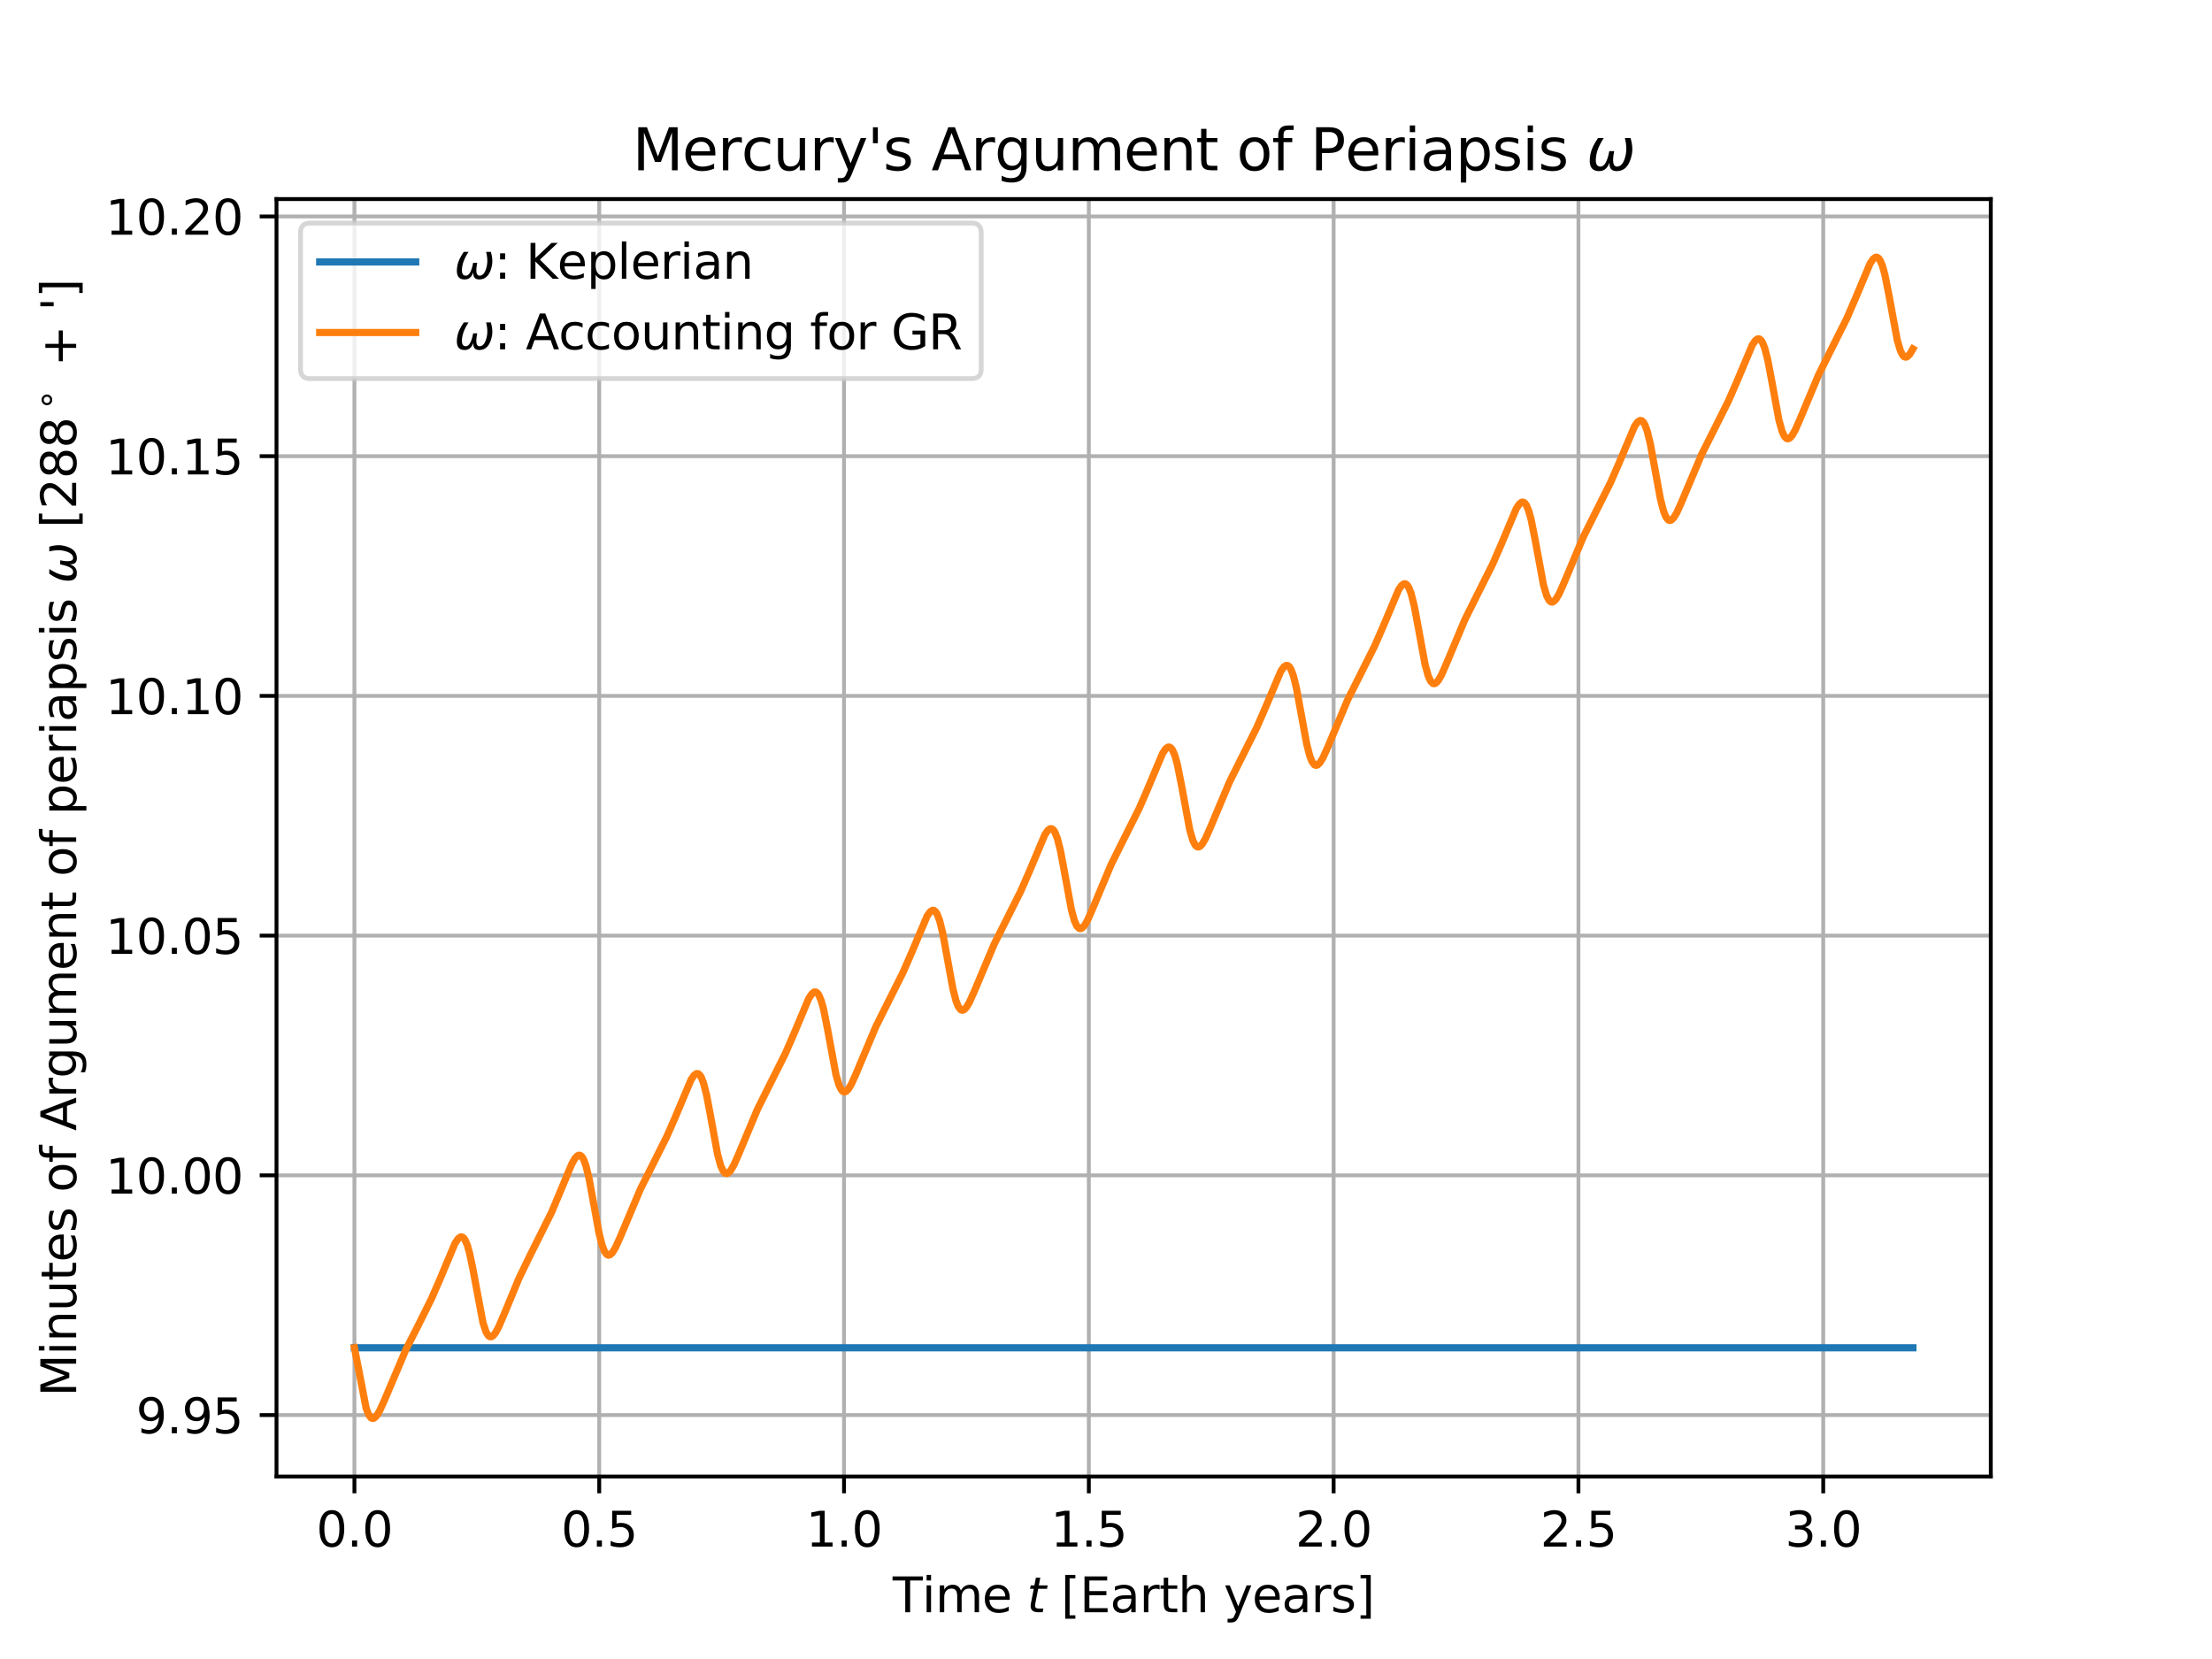 <?xml version="1.0" encoding="utf-8" standalone="no"?>
<!DOCTYPE svg PUBLIC "-//W3C//DTD SVG 1.1//EN"
  "http://www.w3.org/Graphics/SVG/1.1/DTD/svg11.dtd">
<svg xmlns:xlink="http://www.w3.org/1999/xlink" width="460.8pt" height="345.6pt" viewBox="0 0 460.8 345.6" xmlns="http://www.w3.org/2000/svg" version="1.1">
 <defs>
  <style type="text/css">*{stroke-linejoin: round; stroke-linecap: butt}</style>
 </defs>
 <g id="figure_1">
  <g id="patch_1">
   <path d="M 0 345.6 
L 460.8 345.6 
L 460.8 0 
L 0 0 
z
" style="fill: #ffffff"/>
  </g>
  <g id="axes_1">
   <g id="patch_2">
    <path d="M 57.6 307.584 
L 414.72 307.584 
L 414.72 41.472 
L 57.6 41.472 
z
" style="fill: #ffffff"/>
   </g>
   <g id="matplotlib.axis_1">
    <g id="xtick_1">
     <g id="line2d_1">
      <path d="M 73.833 307.584 
L 73.833 41.472 
" clip-path="url(#p523b812624)" style="fill: none; stroke: #b0b0b0; stroke-width: 0.8; stroke-linecap: square"/>
     </g>
     <g id="line2d_2">
      <defs>
       <path id="m2157b457ba" d="M 0 0 
L 0 3.5 
" style="stroke: #000000; stroke-width: 0.8"/>
      </defs>
      <g>
       <use xlink:href="#m2157b457ba" x="73.833" y="307.584" style="stroke: #000000; stroke-width: 0.8"/>
      </g>
     </g>
     <g id="text_1">
      <!-- 0.0 -->
      <g transform="translate(65.881 322.182) scale(0.1 -0.1)">
       <defs>
        <path id="DejaVuSans-30" d="M 2034 4250 
Q 1547 4250 1301 3770 
Q 1056 3291 1056 2328 
Q 1056 1369 1301 889 
Q 1547 409 2034 409 
Q 2525 409 2770 889 
Q 3016 1369 3016 2328 
Q 3016 3291 2770 3770 
Q 2525 4250 2034 4250 
z
M 2034 4750 
Q 2819 4750 3233 4129 
Q 3647 3509 3647 2328 
Q 3647 1150 3233 529 
Q 2819 -91 2034 -91 
Q 1250 -91 836 529 
Q 422 1150 422 2328 
Q 422 3509 836 4129 
Q 1250 4750 2034 4750 
z
" transform="scale(0.016)"/>
        <path id="DejaVuSans-2e" d="M 684 794 
L 1344 794 
L 1344 0 
L 684 0 
L 684 794 
z
" transform="scale(0.016)"/>
       </defs>
       <use xlink:href="#DejaVuSans-30"/>
       <use xlink:href="#DejaVuSans-2e" transform="translate(63.623 0)"/>
       <use xlink:href="#DejaVuSans-30" transform="translate(95.41 0)"/>
      </g>
     </g>
    </g>
    <g id="xtick_2">
     <g id="line2d_3">
      <path d="M 124.829 307.584 
L 124.829 41.472 
" clip-path="url(#p523b812624)" style="fill: none; stroke: #b0b0b0; stroke-width: 0.8; stroke-linecap: square"/>
     </g>
     <g id="line2d_4">
      <g>
       <use xlink:href="#m2157b457ba" x="124.829" y="307.584" style="stroke: #000000; stroke-width: 0.8"/>
      </g>
     </g>
     <g id="text_2">
      <!-- 0.5 -->
      <g transform="translate(116.878 322.182) scale(0.1 -0.1)">
       <defs>
        <path id="DejaVuSans-35" d="M 691 4666 
L 3169 4666 
L 3169 4134 
L 1269 4134 
L 1269 2991 
Q 1406 3038 1543 3061 
Q 1681 3084 1819 3084 
Q 2600 3084 3056 2656 
Q 3513 2228 3513 1497 
Q 3513 744 3044 326 
Q 2575 -91 1722 -91 
Q 1428 -91 1123 -41 
Q 819 9 494 109 
L 494 744 
Q 775 591 1075 516 
Q 1375 441 1709 441 
Q 2250 441 2565 725 
Q 2881 1009 2881 1497 
Q 2881 1984 2565 2268 
Q 2250 2553 1709 2553 
Q 1456 2553 1204 2497 
Q 953 2441 691 2322 
L 691 4666 
z
" transform="scale(0.016)"/>
       </defs>
       <use xlink:href="#DejaVuSans-30"/>
       <use xlink:href="#DejaVuSans-2e" transform="translate(63.623 0)"/>
       <use xlink:href="#DejaVuSans-35" transform="translate(95.41 0)"/>
      </g>
     </g>
    </g>
    <g id="xtick_3">
     <g id="line2d_5">
      <path d="M 175.826 307.584 
L 175.826 41.472 
" clip-path="url(#p523b812624)" style="fill: none; stroke: #b0b0b0; stroke-width: 0.8; stroke-linecap: square"/>
     </g>
     <g id="line2d_6">
      <g>
       <use xlink:href="#m2157b457ba" x="175.826" y="307.584" style="stroke: #000000; stroke-width: 0.8"/>
      </g>
     </g>
     <g id="text_3">
      <!-- 1.0 -->
      <g transform="translate(167.874 322.182) scale(0.1 -0.1)">
       <defs>
        <path id="DejaVuSans-31" d="M 794 531 
L 1825 531 
L 1825 4091 
L 703 3866 
L 703 4441 
L 1819 4666 
L 2450 4666 
L 2450 531 
L 3481 531 
L 3481 0 
L 794 0 
L 794 531 
z
" transform="scale(0.016)"/>
       </defs>
       <use xlink:href="#DejaVuSans-31"/>
       <use xlink:href="#DejaVuSans-2e" transform="translate(63.623 0)"/>
       <use xlink:href="#DejaVuSans-30" transform="translate(95.41 0)"/>
      </g>
     </g>
    </g>
    <g id="xtick_4">
     <g id="line2d_7">
      <path d="M 226.823 307.584 
L 226.823 41.472 
" clip-path="url(#p523b812624)" style="fill: none; stroke: #b0b0b0; stroke-width: 0.8; stroke-linecap: square"/>
     </g>
     <g id="line2d_8">
      <g>
       <use xlink:href="#m2157b457ba" x="226.823" y="307.584" style="stroke: #000000; stroke-width: 0.8"/>
      </g>
     </g>
     <g id="text_4">
      <!-- 1.5 -->
      <g transform="translate(218.871 322.182) scale(0.1 -0.1)">
       <use xlink:href="#DejaVuSans-31"/>
       <use xlink:href="#DejaVuSans-2e" transform="translate(63.623 0)"/>
       <use xlink:href="#DejaVuSans-35" transform="translate(95.41 0)"/>
      </g>
     </g>
    </g>
    <g id="xtick_5">
     <g id="line2d_9">
      <path d="M 277.819 307.584 
L 277.819 41.472 
" clip-path="url(#p523b812624)" style="fill: none; stroke: #b0b0b0; stroke-width: 0.8; stroke-linecap: square"/>
     </g>
     <g id="line2d_10">
      <g>
       <use xlink:href="#m2157b457ba" x="277.819" y="307.584" style="stroke: #000000; stroke-width: 0.8"/>
      </g>
     </g>
     <g id="text_5">
      <!-- 2.0 -->
      <g transform="translate(269.868 322.182) scale(0.1 -0.1)">
       <defs>
        <path id="DejaVuSans-32" d="M 1228 531 
L 3431 531 
L 3431 0 
L 469 0 
L 469 531 
Q 828 903 1448 1529 
Q 2069 2156 2228 2338 
Q 2531 2678 2651 2914 
Q 2772 3150 2772 3378 
Q 2772 3750 2511 3984 
Q 2250 4219 1831 4219 
Q 1534 4219 1204 4116 
Q 875 4013 500 3803 
L 500 4441 
Q 881 4594 1212 4672 
Q 1544 4750 1819 4750 
Q 2544 4750 2975 4387 
Q 3406 4025 3406 3419 
Q 3406 3131 3298 2873 
Q 3191 2616 2906 2266 
Q 2828 2175 2409 1742 
Q 1991 1309 1228 531 
z
" transform="scale(0.016)"/>
       </defs>
       <use xlink:href="#DejaVuSans-32"/>
       <use xlink:href="#DejaVuSans-2e" transform="translate(63.623 0)"/>
       <use xlink:href="#DejaVuSans-30" transform="translate(95.41 0)"/>
      </g>
     </g>
    </g>
    <g id="xtick_6">
     <g id="line2d_11">
      <path d="M 328.816 307.584 
L 328.816 41.472 
" clip-path="url(#p523b812624)" style="fill: none; stroke: #b0b0b0; stroke-width: 0.8; stroke-linecap: square"/>
     </g>
     <g id="line2d_12">
      <g>
       <use xlink:href="#m2157b457ba" x="328.816" y="307.584" style="stroke: #000000; stroke-width: 0.8"/>
      </g>
     </g>
     <g id="text_6">
      <!-- 2.5 -->
      <g transform="translate(320.864 322.182) scale(0.1 -0.1)">
       <use xlink:href="#DejaVuSans-32"/>
       <use xlink:href="#DejaVuSans-2e" transform="translate(63.623 0)"/>
       <use xlink:href="#DejaVuSans-35" transform="translate(95.41 0)"/>
      </g>
     </g>
    </g>
    <g id="xtick_7">
     <g id="line2d_13">
      <path d="M 379.812 307.584 
L 379.812 41.472 
" clip-path="url(#p523b812624)" style="fill: none; stroke: #b0b0b0; stroke-width: 0.8; stroke-linecap: square"/>
     </g>
     <g id="line2d_14">
      <g>
       <use xlink:href="#m2157b457ba" x="379.812" y="307.584" style="stroke: #000000; stroke-width: 0.8"/>
      </g>
     </g>
     <g id="text_7">
      <!-- 3.0 -->
      <g transform="translate(371.861 322.182) scale(0.1 -0.1)">
       <defs>
        <path id="DejaVuSans-33" d="M 2597 2516 
Q 3050 2419 3304 2112 
Q 3559 1806 3559 1356 
Q 3559 666 3084 287 
Q 2609 -91 1734 -91 
Q 1441 -91 1130 -33 
Q 819 25 488 141 
L 488 750 
Q 750 597 1062 519 
Q 1375 441 1716 441 
Q 2309 441 2620 675 
Q 2931 909 2931 1356 
Q 2931 1769 2642 2001 
Q 2353 2234 1838 2234 
L 1294 2234 
L 1294 2753 
L 1863 2753 
Q 2328 2753 2575 2939 
Q 2822 3125 2822 3475 
Q 2822 3834 2567 4026 
Q 2313 4219 1838 4219 
Q 1578 4219 1281 4162 
Q 984 4106 628 3988 
L 628 4550 
Q 988 4650 1302 4700 
Q 1616 4750 1894 4750 
Q 2613 4750 3031 4423 
Q 3450 4097 3450 3541 
Q 3450 3153 3228 2886 
Q 3006 2619 2597 2516 
z
" transform="scale(0.016)"/>
       </defs>
       <use xlink:href="#DejaVuSans-33"/>
       <use xlink:href="#DejaVuSans-2e" transform="translate(63.623 0)"/>
       <use xlink:href="#DejaVuSans-30" transform="translate(95.41 0)"/>
      </g>
     </g>
    </g>
    <g id="text_8">
     <!-- Time $t$ [Earth years] -->
     <g transform="translate(185.96 335.862) scale(0.1 -0.1)">
      <defs>
       <path id="DejaVuSans-54" d="M -19 4666 
L 3928 4666 
L 3928 4134 
L 2272 4134 
L 2272 0 
L 1638 0 
L 1638 4134 
L -19 4134 
L -19 4666 
z
" transform="scale(0.016)"/>
       <path id="DejaVuSans-69" d="M 603 3500 
L 1178 3500 
L 1178 0 
L 603 0 
L 603 3500 
z
M 603 4863 
L 1178 4863 
L 1178 4134 
L 603 4134 
L 603 4863 
z
" transform="scale(0.016)"/>
       <path id="DejaVuSans-6d" d="M 3328 2828 
Q 3544 3216 3844 3400 
Q 4144 3584 4550 3584 
Q 5097 3584 5394 3201 
Q 5691 2819 5691 2113 
L 5691 0 
L 5113 0 
L 5113 2094 
Q 5113 2597 4934 2840 
Q 4756 3084 4391 3084 
Q 3944 3084 3684 2787 
Q 3425 2491 3425 1978 
L 3425 0 
L 2847 0 
L 2847 2094 
Q 2847 2600 2669 2842 
Q 2491 3084 2119 3084 
Q 1678 3084 1418 2786 
Q 1159 2488 1159 1978 
L 1159 0 
L 581 0 
L 581 3500 
L 1159 3500 
L 1159 2956 
Q 1356 3278 1631 3431 
Q 1906 3584 2284 3584 
Q 2666 3584 2933 3390 
Q 3200 3197 3328 2828 
z
" transform="scale(0.016)"/>
       <path id="DejaVuSans-65" d="M 3597 1894 
L 3597 1613 
L 953 1613 
Q 991 1019 1311 708 
Q 1631 397 2203 397 
Q 2534 397 2845 478 
Q 3156 559 3463 722 
L 3463 178 
Q 3153 47 2828 -22 
Q 2503 -91 2169 -91 
Q 1331 -91 842 396 
Q 353 884 353 1716 
Q 353 2575 817 3079 
Q 1281 3584 2069 3584 
Q 2775 3584 3186 3129 
Q 3597 2675 3597 1894 
z
M 3022 2063 
Q 3016 2534 2758 2815 
Q 2500 3097 2075 3097 
Q 1594 3097 1305 2825 
Q 1016 2553 972 2059 
L 3022 2063 
z
" transform="scale(0.016)"/>
       <path id="DejaVuSans-20" transform="scale(0.016)"/>
       <path id="DejaVuSans-Oblique-74" d="M 2706 3500 
L 2619 3053 
L 1472 3053 
L 1100 1153 
Q 1081 1047 1072 975 
Q 1063 903 1063 863 
Q 1063 663 1183 572 
Q 1303 481 1569 481 
L 2150 481 
L 2053 0 
L 1503 0 
Q 991 0 739 200 
Q 488 400 488 806 
Q 488 878 497 964 
Q 506 1050 525 1153 
L 897 3053 
L 409 3053 
L 500 3500 
L 978 3500 
L 1172 4494 
L 1747 4494 
L 1556 3500 
L 2706 3500 
z
" transform="scale(0.016)"/>
       <path id="DejaVuSans-5b" d="M 550 4863 
L 1875 4863 
L 1875 4416 
L 1125 4416 
L 1125 -397 
L 1875 -397 
L 1875 -844 
L 550 -844 
L 550 4863 
z
" transform="scale(0.016)"/>
       <path id="DejaVuSans-45" d="M 628 4666 
L 3578 4666 
L 3578 4134 
L 1259 4134 
L 1259 2753 
L 3481 2753 
L 3481 2222 
L 1259 2222 
L 1259 531 
L 3634 531 
L 3634 0 
L 628 0 
L 628 4666 
z
" transform="scale(0.016)"/>
       <path id="DejaVuSans-61" d="M 2194 1759 
Q 1497 1759 1228 1600 
Q 959 1441 959 1056 
Q 959 750 1161 570 
Q 1363 391 1709 391 
Q 2188 391 2477 730 
Q 2766 1069 2766 1631 
L 2766 1759 
L 2194 1759 
z
M 3341 1997 
L 3341 0 
L 2766 0 
L 2766 531 
Q 2569 213 2275 61 
Q 1981 -91 1556 -91 
Q 1019 -91 701 211 
Q 384 513 384 1019 
Q 384 1609 779 1909 
Q 1175 2209 1959 2209 
L 2766 2209 
L 2766 2266 
Q 2766 2663 2505 2880 
Q 2244 3097 1772 3097 
Q 1472 3097 1187 3025 
Q 903 2953 641 2809 
L 641 3341 
Q 956 3463 1253 3523 
Q 1550 3584 1831 3584 
Q 2591 3584 2966 3190 
Q 3341 2797 3341 1997 
z
" transform="scale(0.016)"/>
       <path id="DejaVuSans-72" d="M 2631 2963 
Q 2534 3019 2420 3045 
Q 2306 3072 2169 3072 
Q 1681 3072 1420 2755 
Q 1159 2438 1159 1844 
L 1159 0 
L 581 0 
L 581 3500 
L 1159 3500 
L 1159 2956 
Q 1341 3275 1631 3429 
Q 1922 3584 2338 3584 
Q 2397 3584 2469 3576 
Q 2541 3569 2628 3553 
L 2631 2963 
z
" transform="scale(0.016)"/>
       <path id="DejaVuSans-74" d="M 1172 4494 
L 1172 3500 
L 2356 3500 
L 2356 3053 
L 1172 3053 
L 1172 1153 
Q 1172 725 1289 603 
Q 1406 481 1766 481 
L 2356 481 
L 2356 0 
L 1766 0 
Q 1100 0 847 248 
Q 594 497 594 1153 
L 594 3053 
L 172 3053 
L 172 3500 
L 594 3500 
L 594 4494 
L 1172 4494 
z
" transform="scale(0.016)"/>
       <path id="DejaVuSans-68" d="M 3513 2113 
L 3513 0 
L 2938 0 
L 2938 2094 
Q 2938 2591 2744 2837 
Q 2550 3084 2163 3084 
Q 1697 3084 1428 2787 
Q 1159 2491 1159 1978 
L 1159 0 
L 581 0 
L 581 4863 
L 1159 4863 
L 1159 2956 
Q 1366 3272 1645 3428 
Q 1925 3584 2291 3584 
Q 2894 3584 3203 3211 
Q 3513 2838 3513 2113 
z
" transform="scale(0.016)"/>
       <path id="DejaVuSans-79" d="M 2059 -325 
Q 1816 -950 1584 -1140 
Q 1353 -1331 966 -1331 
L 506 -1331 
L 506 -850 
L 844 -850 
Q 1081 -850 1212 -737 
Q 1344 -625 1503 -206 
L 1606 56 
L 191 3500 
L 800 3500 
L 1894 763 
L 2988 3500 
L 3597 3500 
L 2059 -325 
z
" transform="scale(0.016)"/>
       <path id="DejaVuSans-73" d="M 2834 3397 
L 2834 2853 
Q 2591 2978 2328 3040 
Q 2066 3103 1784 3103 
Q 1356 3103 1142 2972 
Q 928 2841 928 2578 
Q 928 2378 1081 2264 
Q 1234 2150 1697 2047 
L 1894 2003 
Q 2506 1872 2764 1633 
Q 3022 1394 3022 966 
Q 3022 478 2636 193 
Q 2250 -91 1575 -91 
Q 1294 -91 989 -36 
Q 684 19 347 128 
L 347 722 
Q 666 556 975 473 
Q 1284 391 1588 391 
Q 1994 391 2212 530 
Q 2431 669 2431 922 
Q 2431 1156 2273 1281 
Q 2116 1406 1581 1522 
L 1381 1569 
Q 847 1681 609 1914 
Q 372 2147 372 2553 
Q 372 3047 722 3315 
Q 1072 3584 1716 3584 
Q 2034 3584 2315 3537 
Q 2597 3491 2834 3397 
z
" transform="scale(0.016)"/>
       <path id="DejaVuSans-5d" d="M 1947 4863 
L 1947 -844 
L 622 -844 
L 622 -397 
L 1369 -397 
L 1369 4416 
L 622 4416 
L 622 4863 
L 1947 4863 
z
" transform="scale(0.016)"/>
      </defs>
      <use xlink:href="#DejaVuSans-54" transform="translate(0 0.016)"/>
      <use xlink:href="#DejaVuSans-69" transform="translate(61.084 0.016)"/>
      <use xlink:href="#DejaVuSans-6d" transform="translate(88.867 0.016)"/>
      <use xlink:href="#DejaVuSans-65" transform="translate(186.279 0.016)"/>
      <use xlink:href="#DejaVuSans-20" transform="translate(247.803 0.016)"/>
      <use xlink:href="#DejaVuSans-Oblique-74" transform="translate(279.59 0.016)"/>
      <use xlink:href="#DejaVuSans-20" transform="translate(318.799 0.016)"/>
      <use xlink:href="#DejaVuSans-5b" transform="translate(350.586 0.016)"/>
      <use xlink:href="#DejaVuSans-45" transform="translate(389.6 0.016)"/>
      <use xlink:href="#DejaVuSans-61" transform="translate(452.783 0.016)"/>
      <use xlink:href="#DejaVuSans-72" transform="translate(514.062 0.016)"/>
      <use xlink:href="#DejaVuSans-74" transform="translate(555.176 0.016)"/>
      <use xlink:href="#DejaVuSans-68" transform="translate(594.385 0.016)"/>
      <use xlink:href="#DejaVuSans-20" transform="translate(657.764 0.016)"/>
      <use xlink:href="#DejaVuSans-79" transform="translate(689.551 0.016)"/>
      <use xlink:href="#DejaVuSans-65" transform="translate(748.73 0.016)"/>
      <use xlink:href="#DejaVuSans-61" transform="translate(810.254 0.016)"/>
      <use xlink:href="#DejaVuSans-72" transform="translate(871.533 0.016)"/>
      <use xlink:href="#DejaVuSans-73" transform="translate(912.646 0.016)"/>
      <use xlink:href="#DejaVuSans-5d" transform="translate(964.746 0.016)"/>
     </g>
    </g>
   </g>
   <g id="matplotlib.axis_2">
    <g id="ytick_1">
     <g id="line2d_15">
      <path d="M 57.6 294.783 
L 414.72 294.783 
" clip-path="url(#p523b812624)" style="fill: none; stroke: #b0b0b0; stroke-width: 0.8; stroke-linecap: square"/>
     </g>
     <g id="line2d_16">
      <defs>
       <path id="m449977a8b3" d="M 0 0 
L -3.5 0 
" style="stroke: #000000; stroke-width: 0.8"/>
      </defs>
      <g>
       <use xlink:href="#m449977a8b3" x="57.6" y="294.783" style="stroke: #000000; stroke-width: 0.8"/>
      </g>
     </g>
     <g id="text_9">
      <!-- 9.95 -->
      <g transform="translate(28.334 298.582) scale(0.1 -0.1)">
       <defs>
        <path id="DejaVuSans-39" d="M 703 97 
L 703 672 
Q 941 559 1184 500 
Q 1428 441 1663 441 
Q 2288 441 2617 861 
Q 2947 1281 2994 2138 
Q 2813 1869 2534 1725 
Q 2256 1581 1919 1581 
Q 1219 1581 811 2004 
Q 403 2428 403 3163 
Q 403 3881 828 4315 
Q 1253 4750 1959 4750 
Q 2769 4750 3195 4129 
Q 3622 3509 3622 2328 
Q 3622 1225 3098 567 
Q 2575 -91 1691 -91 
Q 1453 -91 1209 -44 
Q 966 3 703 97 
z
M 1959 2075 
Q 2384 2075 2632 2365 
Q 2881 2656 2881 3163 
Q 2881 3666 2632 3958 
Q 2384 4250 1959 4250 
Q 1534 4250 1286 3958 
Q 1038 3666 1038 3163 
Q 1038 2656 1286 2365 
Q 1534 2075 1959 2075 
z
" transform="scale(0.016)"/>
       </defs>
       <use xlink:href="#DejaVuSans-39"/>
       <use xlink:href="#DejaVuSans-2e" transform="translate(63.623 0)"/>
       <use xlink:href="#DejaVuSans-39" transform="translate(95.41 0)"/>
       <use xlink:href="#DejaVuSans-35" transform="translate(159.033 0)"/>
      </g>
     </g>
    </g>
    <g id="ytick_2">
     <g id="line2d_17">
      <path d="M 57.6 244.845 
L 414.72 244.845 
" clip-path="url(#p523b812624)" style="fill: none; stroke: #b0b0b0; stroke-width: 0.8; stroke-linecap: square"/>
     </g>
     <g id="line2d_18">
      <g>
       <use xlink:href="#m449977a8b3" x="57.6" y="244.845" style="stroke: #000000; stroke-width: 0.8"/>
      </g>
     </g>
     <g id="text_10">
      <!-- 10.00 -->
      <g transform="translate(21.972 248.644) scale(0.1 -0.1)">
       <use xlink:href="#DejaVuSans-31"/>
       <use xlink:href="#DejaVuSans-30" transform="translate(63.623 0)"/>
       <use xlink:href="#DejaVuSans-2e" transform="translate(127.246 0)"/>
       <use xlink:href="#DejaVuSans-30" transform="translate(159.033 0)"/>
       <use xlink:href="#DejaVuSans-30" transform="translate(222.656 0)"/>
      </g>
     </g>
    </g>
    <g id="ytick_3">
     <g id="line2d_19">
      <path d="M 57.6 194.907 
L 414.72 194.907 
" clip-path="url(#p523b812624)" style="fill: none; stroke: #b0b0b0; stroke-width: 0.8; stroke-linecap: square"/>
     </g>
     <g id="line2d_20">
      <g>
       <use xlink:href="#m449977a8b3" x="57.6" y="194.907" style="stroke: #000000; stroke-width: 0.8"/>
      </g>
     </g>
     <g id="text_11">
      <!-- 10.05 -->
      <g transform="translate(21.972 198.706) scale(0.1 -0.1)">
       <use xlink:href="#DejaVuSans-31"/>
       <use xlink:href="#DejaVuSans-30" transform="translate(63.623 0)"/>
       <use xlink:href="#DejaVuSans-2e" transform="translate(127.246 0)"/>
       <use xlink:href="#DejaVuSans-30" transform="translate(159.033 0)"/>
       <use xlink:href="#DejaVuSans-35" transform="translate(222.656 0)"/>
      </g>
     </g>
    </g>
    <g id="ytick_4">
     <g id="line2d_21">
      <path d="M 57.6 144.969 
L 414.72 144.969 
" clip-path="url(#p523b812624)" style="fill: none; stroke: #b0b0b0; stroke-width: 0.8; stroke-linecap: square"/>
     </g>
     <g id="line2d_22">
      <g>
       <use xlink:href="#m449977a8b3" x="57.6" y="144.969" style="stroke: #000000; stroke-width: 0.8"/>
      </g>
     </g>
     <g id="text_12">
      <!-- 10.10 -->
      <g transform="translate(21.972 148.768) scale(0.1 -0.1)">
       <use xlink:href="#DejaVuSans-31"/>
       <use xlink:href="#DejaVuSans-30" transform="translate(63.623 0)"/>
       <use xlink:href="#DejaVuSans-2e" transform="translate(127.246 0)"/>
       <use xlink:href="#DejaVuSans-31" transform="translate(159.033 0)"/>
       <use xlink:href="#DejaVuSans-30" transform="translate(222.656 0)"/>
      </g>
     </g>
    </g>
    <g id="ytick_5">
     <g id="line2d_23">
      <path d="M 57.6 95.031 
L 414.72 95.031 
" clip-path="url(#p523b812624)" style="fill: none; stroke: #b0b0b0; stroke-width: 0.8; stroke-linecap: square"/>
     </g>
     <g id="line2d_24">
      <g>
       <use xlink:href="#m449977a8b3" x="57.6" y="95.031" style="stroke: #000000; stroke-width: 0.8"/>
      </g>
     </g>
     <g id="text_13">
      <!-- 10.15 -->
      <g transform="translate(21.972 98.83) scale(0.1 -0.1)">
       <use xlink:href="#DejaVuSans-31"/>
       <use xlink:href="#DejaVuSans-30" transform="translate(63.623 0)"/>
       <use xlink:href="#DejaVuSans-2e" transform="translate(127.246 0)"/>
       <use xlink:href="#DejaVuSans-31" transform="translate(159.033 0)"/>
       <use xlink:href="#DejaVuSans-35" transform="translate(222.656 0)"/>
      </g>
     </g>
    </g>
    <g id="ytick_6">
     <g id="line2d_25">
      <path d="M 57.6 45.093 
L 414.72 45.093 
" clip-path="url(#p523b812624)" style="fill: none; stroke: #b0b0b0; stroke-width: 0.8; stroke-linecap: square"/>
     </g>
     <g id="line2d_26">
      <g>
       <use xlink:href="#m449977a8b3" x="57.6" y="45.093" style="stroke: #000000; stroke-width: 0.8"/>
      </g>
     </g>
     <g id="text_14">
      <!-- 10.20 -->
      <g transform="translate(21.972 48.893) scale(0.1 -0.1)">
       <use xlink:href="#DejaVuSans-31"/>
       <use xlink:href="#DejaVuSans-30" transform="translate(63.623 0)"/>
       <use xlink:href="#DejaVuSans-2e" transform="translate(127.246 0)"/>
       <use xlink:href="#DejaVuSans-32" transform="translate(159.033 0)"/>
       <use xlink:href="#DejaVuSans-30" transform="translate(222.656 0)"/>
      </g>
     </g>
    </g>
    <g id="text_15">
     <!-- Minutes of Argument of periapsis $\omega$ [$288^\circ$ + '] -->
     <g transform="translate(15.872 290.928) rotate(-90) scale(0.1 -0.1)">
      <defs>
       <path id="DejaVuSans-4d" d="M 628 4666 
L 1569 4666 
L 2759 1491 
L 3956 4666 
L 4897 4666 
L 4897 0 
L 4281 0 
L 4281 4097 
L 3078 897 
L 2444 897 
L 1241 4097 
L 1241 0 
L 628 0 
L 628 4666 
z
" transform="scale(0.016)"/>
       <path id="DejaVuSans-6e" d="M 3513 2113 
L 3513 0 
L 2938 0 
L 2938 2094 
Q 2938 2591 2744 2837 
Q 2550 3084 2163 3084 
Q 1697 3084 1428 2787 
Q 1159 2491 1159 1978 
L 1159 0 
L 581 0 
L 581 3500 
L 1159 3500 
L 1159 2956 
Q 1366 3272 1645 3428 
Q 1925 3584 2291 3584 
Q 2894 3584 3203 3211 
Q 3513 2838 3513 2113 
z
" transform="scale(0.016)"/>
       <path id="DejaVuSans-75" d="M 544 1381 
L 544 3500 
L 1119 3500 
L 1119 1403 
Q 1119 906 1312 657 
Q 1506 409 1894 409 
Q 2359 409 2629 706 
Q 2900 1003 2900 1516 
L 2900 3500 
L 3475 3500 
L 3475 0 
L 2900 0 
L 2900 538 
Q 2691 219 2414 64 
Q 2138 -91 1772 -91 
Q 1169 -91 856 284 
Q 544 659 544 1381 
z
M 1991 3584 
L 1991 3584 
z
" transform="scale(0.016)"/>
       <path id="DejaVuSans-6f" d="M 1959 3097 
Q 1497 3097 1228 2736 
Q 959 2375 959 1747 
Q 959 1119 1226 758 
Q 1494 397 1959 397 
Q 2419 397 2687 759 
Q 2956 1122 2956 1747 
Q 2956 2369 2687 2733 
Q 2419 3097 1959 3097 
z
M 1959 3584 
Q 2709 3584 3137 3096 
Q 3566 2609 3566 1747 
Q 3566 888 3137 398 
Q 2709 -91 1959 -91 
Q 1206 -91 779 398 
Q 353 888 353 1747 
Q 353 2609 779 3096 
Q 1206 3584 1959 3584 
z
" transform="scale(0.016)"/>
       <path id="DejaVuSans-66" d="M 2375 4863 
L 2375 4384 
L 1825 4384 
Q 1516 4384 1395 4259 
Q 1275 4134 1275 3809 
L 1275 3500 
L 2222 3500 
L 2222 3053 
L 1275 3053 
L 1275 0 
L 697 0 
L 697 3053 
L 147 3053 
L 147 3500 
L 697 3500 
L 697 3744 
Q 697 4328 969 4595 
Q 1241 4863 1831 4863 
L 2375 4863 
z
" transform="scale(0.016)"/>
       <path id="DejaVuSans-41" d="M 2188 4044 
L 1331 1722 
L 3047 1722 
L 2188 4044 
z
M 1831 4666 
L 2547 4666 
L 4325 0 
L 3669 0 
L 3244 1197 
L 1141 1197 
L 716 0 
L 50 0 
L 1831 4666 
z
" transform="scale(0.016)"/>
       <path id="DejaVuSans-67" d="M 2906 1791 
Q 2906 2416 2648 2759 
Q 2391 3103 1925 3103 
Q 1463 3103 1205 2759 
Q 947 2416 947 1791 
Q 947 1169 1205 825 
Q 1463 481 1925 481 
Q 2391 481 2648 825 
Q 2906 1169 2906 1791 
z
M 3481 434 
Q 3481 -459 3084 -895 
Q 2688 -1331 1869 -1331 
Q 1566 -1331 1297 -1286 
Q 1028 -1241 775 -1147 
L 775 -588 
Q 1028 -725 1275 -790 
Q 1522 -856 1778 -856 
Q 2344 -856 2625 -561 
Q 2906 -266 2906 331 
L 2906 616 
Q 2728 306 2450 153 
Q 2172 0 1784 0 
Q 1141 0 747 490 
Q 353 981 353 1791 
Q 353 2603 747 3093 
Q 1141 3584 1784 3584 
Q 2172 3584 2450 3431 
Q 2728 3278 2906 2969 
L 2906 3500 
L 3481 3500 
L 3481 434 
z
" transform="scale(0.016)"/>
       <path id="DejaVuSans-70" d="M 1159 525 
L 1159 -1331 
L 581 -1331 
L 581 3500 
L 1159 3500 
L 1159 2969 
Q 1341 3281 1617 3432 
Q 1894 3584 2278 3584 
Q 2916 3584 3314 3078 
Q 3713 2572 3713 1747 
Q 3713 922 3314 415 
Q 2916 -91 2278 -91 
Q 1894 -91 1617 61 
Q 1341 213 1159 525 
z
M 3116 1747 
Q 3116 2381 2855 2742 
Q 2594 3103 2138 3103 
Q 1681 3103 1420 2742 
Q 1159 2381 1159 1747 
Q 1159 1113 1420 752 
Q 1681 391 2138 391 
Q 2594 391 2855 752 
Q 3116 1113 3116 1747 
z
" transform="scale(0.016)"/>
       <path id="DejaVuSans-Oblique-3c9" d="M 1369 -91 
Q 72 -91 434 1766 
Q 575 2500 1256 3500 
L 1875 3500 
Q 1231 2500 1088 1750 
Q 819 397 1519 397 
Q 2166 397 2478 2078 
L 3009 2078 
Q 2669 388 3316 397 
Q 4013 403 4275 1750 
Q 4419 2500 4169 3500 
L 4788 3500 
Q 5075 2500 4934 1766 
Q 4578 -94 3278 -91 
Q 2428 -88 2503 844 
Q 2194 -91 1369 -91 
z
" transform="scale(0.016)"/>
       <path id="DejaVuSans-38" d="M 2034 2216 
Q 1584 2216 1326 1975 
Q 1069 1734 1069 1313 
Q 1069 891 1326 650 
Q 1584 409 2034 409 
Q 2484 409 2743 651 
Q 3003 894 3003 1313 
Q 3003 1734 2745 1975 
Q 2488 2216 2034 2216 
z
M 1403 2484 
Q 997 2584 770 2862 
Q 544 3141 544 3541 
Q 544 4100 942 4425 
Q 1341 4750 2034 4750 
Q 2731 4750 3128 4425 
Q 3525 4100 3525 3541 
Q 3525 3141 3298 2862 
Q 3072 2584 2669 2484 
Q 3125 2378 3379 2068 
Q 3634 1759 3634 1313 
Q 3634 634 3220 271 
Q 2806 -91 2034 -91 
Q 1263 -91 848 271 
Q 434 634 434 1313 
Q 434 1759 690 2068 
Q 947 2378 1403 2484 
z
M 1172 3481 
Q 1172 3119 1398 2916 
Q 1625 2713 2034 2713 
Q 2441 2713 2670 2916 
Q 2900 3119 2900 3481 
Q 2900 3844 2670 4047 
Q 2441 4250 2034 4250 
Q 1625 4250 1398 4047 
Q 1172 3844 1172 3481 
z
" transform="scale(0.016)"/>
       <path id="DejaVuSans-2218" d="M 2000 2619 
Q 1750 2619 1578 2445 
Q 1406 2272 1406 2022 
Q 1406 1775 1578 1605 
Q 1750 1435 2000 1435 
Q 2250 1435 2422 1605 
Q 2594 1775 2594 2022 
Q 2594 2269 2420 2444 
Q 2247 2619 2000 2619 
z
M 2000 3022 
Q 2200 3022 2384 2945 
Q 2569 2869 2703 2725 
Q 2847 2585 2919 2406 
Q 2991 2228 2991 2022 
Q 2991 1610 2702 1324 
Q 2413 1038 1994 1038 
Q 1572 1038 1290 1319 
Q 1009 1600 1009 2022 
Q 1009 2441 1296 2731 
Q 1584 3022 2000 3022 
z
" transform="scale(0.016)"/>
       <path id="DejaVuSans-2b" d="M 2944 4013 
L 2944 2272 
L 4684 2272 
L 4684 1741 
L 2944 1741 
L 2944 0 
L 2419 0 
L 2419 1741 
L 678 1741 
L 678 2272 
L 2419 2272 
L 2419 4013 
L 2944 4013 
z
" transform="scale(0.016)"/>
       <path id="DejaVuSans-27" d="M 1147 4666 
L 1147 2931 
L 616 2931 
L 616 4666 
L 1147 4666 
z
" transform="scale(0.016)"/>
      </defs>
      <use xlink:href="#DejaVuSans-4d" transform="translate(0 0.016)"/>
      <use xlink:href="#DejaVuSans-69" transform="translate(86.279 0.016)"/>
      <use xlink:href="#DejaVuSans-6e" transform="translate(114.062 0.016)"/>
      <use xlink:href="#DejaVuSans-75" transform="translate(177.441 0.016)"/>
      <use xlink:href="#DejaVuSans-74" transform="translate(240.82 0.016)"/>
      <use xlink:href="#DejaVuSans-65" transform="translate(280.029 0.016)"/>
      <use xlink:href="#DejaVuSans-73" transform="translate(341.553 0.016)"/>
      <use xlink:href="#DejaVuSans-20" transform="translate(393.652 0.016)"/>
      <use xlink:href="#DejaVuSans-6f" transform="translate(425.439 0.016)"/>
      <use xlink:href="#DejaVuSans-66" transform="translate(486.621 0.016)"/>
      <use xlink:href="#DejaVuSans-20" transform="translate(521.826 0.016)"/>
      <use xlink:href="#DejaVuSans-41" transform="translate(553.613 0.016)"/>
      <use xlink:href="#DejaVuSans-72" transform="translate(622.021 0.016)"/>
      <use xlink:href="#DejaVuSans-67" transform="translate(663.135 0.016)"/>
      <use xlink:href="#DejaVuSans-75" transform="translate(726.611 0.016)"/>
      <use xlink:href="#DejaVuSans-6d" transform="translate(789.99 0.016)"/>
      <use xlink:href="#DejaVuSans-65" transform="translate(887.402 0.016)"/>
      <use xlink:href="#DejaVuSans-6e" transform="translate(948.926 0.016)"/>
      <use xlink:href="#DejaVuSans-74" transform="translate(1012.305 0.016)"/>
      <use xlink:href="#DejaVuSans-20" transform="translate(1051.514 0.016)"/>
      <use xlink:href="#DejaVuSans-6f" transform="translate(1083.301 0.016)"/>
      <use xlink:href="#DejaVuSans-66" transform="translate(1144.482 0.016)"/>
      <use xlink:href="#DejaVuSans-20" transform="translate(1179.688 0.016)"/>
      <use xlink:href="#DejaVuSans-70" transform="translate(1211.475 0.016)"/>
      <use xlink:href="#DejaVuSans-65" transform="translate(1274.951 0.016)"/>
      <use xlink:href="#DejaVuSans-72" transform="translate(1336.475 0.016)"/>
      <use xlink:href="#DejaVuSans-69" transform="translate(1377.588 0.016)"/>
      <use xlink:href="#DejaVuSans-61" transform="translate(1405.371 0.016)"/>
      <use xlink:href="#DejaVuSans-70" transform="translate(1466.65 0.016)"/>
      <use xlink:href="#DejaVuSans-73" transform="translate(1530.127 0.016)"/>
      <use xlink:href="#DejaVuSans-69" transform="translate(1582.227 0.016)"/>
      <use xlink:href="#DejaVuSans-73" transform="translate(1610.01 0.016)"/>
      <use xlink:href="#DejaVuSans-20" transform="translate(1662.109 0.016)"/>
      <use xlink:href="#DejaVuSans-Oblique-3c9" transform="translate(1693.896 0.016)"/>
      <use xlink:href="#DejaVuSans-20" transform="translate(1777.637 0.016)"/>
      <use xlink:href="#DejaVuSans-5b" transform="translate(1809.424 0.016)"/>
      <use xlink:href="#DejaVuSans-32" transform="translate(1848.438 0.016)"/>
      <use xlink:href="#DejaVuSans-38" transform="translate(1912.061 0.016)"/>
      <use xlink:href="#DejaVuSans-38" transform="translate(1975.684 0.016)"/>
      <use xlink:href="#DejaVuSans-2218" transform="translate(2053.901 38.297) scale(0.7)"/>
      <use xlink:href="#DejaVuSans-20" transform="translate(2114.092 0.016)"/>
      <use xlink:href="#DejaVuSans-2b" transform="translate(2145.879 0.016)"/>
      <use xlink:href="#DejaVuSans-20" transform="translate(2229.668 0.016)"/>
      <use xlink:href="#DejaVuSans-27" transform="translate(2261.455 0.016)"/>
      <use xlink:href="#DejaVuSans-5d" transform="translate(2288.945 0.016)"/>
     </g>
    </g>
   </g>
   <g id="line2d_27">
    <path d="M 73.833 280.764 
L 398.487 280.764 
L 398.487 280.764 
" clip-path="url(#p523b812624)" style="fill: none; stroke: #1f77b4; stroke-width: 1.5; stroke-linecap: square"/>
   </g>
   <g id="line2d_28">
    <path d="M 73.833 280.764 
L 76.268 293.322 
L 76.755 294.617 
L 77.242 295.321 
L 77.566 295.487 
L 77.891 295.44 
L 78.378 295.033 
L 79.027 294.018 
L 80.001 291.891 
L 84.546 281.172 
L 87.144 276.06 
L 89.903 270.503 
L 91.689 266.394 
L 94.773 259.042 
L 95.422 258.058 
L 95.909 257.686 
L 96.234 257.666 
L 96.559 257.863 
L 96.883 258.303 
L 97.37 259.453 
L 97.857 261.2 
L 98.506 264.339 
L 100.617 275.552 
L 101.266 277.499 
L 101.753 278.265 
L 102.078 278.468 
L 102.402 278.454 
L 102.727 278.25 
L 103.214 277.657 
L 103.863 276.472 
L 105 273.82 
L 108.084 266.361 
L 110.194 261.984 
L 114.902 252.543 
L 116.849 247.913 
L 119.122 242.451 
L 119.771 241.325 
L 120.258 240.797 
L 120.583 240.65 
L 120.908 240.7 
L 121.232 240.977 
L 121.557 241.502 
L 122.044 242.788 
L 122.693 245.409 
L 123.667 250.728 
L 124.803 256.942 
L 125.453 259.49 
L 125.94 260.715 
L 126.427 261.353 
L 126.751 261.479 
L 127.076 261.398 
L 127.563 260.95 
L 128.212 259.897 
L 129.186 257.741 
L 133.407 247.718 
L 135.842 242.875 
L 138.926 236.717 
L 140.712 232.637 
L 143.958 224.925 
L 144.607 223.983 
L 145.094 223.654 
L 145.419 223.67 
L 145.744 223.908 
L 146.068 224.392 
L 146.555 225.612 
L 147.205 228.153 
L 148.016 232.467 
L 149.477 240.433 
L 150.127 242.811 
L 150.614 243.902 
L 151.101 244.414 
L 151.425 244.467 
L 151.75 244.322 
L 152.237 243.797 
L 152.886 242.674 
L 153.86 240.468 
L 157.756 231.167 
L 160.029 226.596 
L 163.6 219.475 
L 165.385 215.364 
L 168.47 208.015 
L 169.119 207.034 
L 169.606 206.664 
L 169.93 206.647 
L 170.255 206.847 
L 170.58 207.289 
L 171.067 208.444 
L 171.554 210.196 
L 172.365 214.233 
L 174.151 223.898 
L 174.8 226.102 
L 175.287 227.059 
L 175.612 227.377 
L 175.937 227.466 
L 176.261 227.351 
L 176.748 226.863 
L 177.398 225.773 
L 178.371 223.59 
L 182.43 213.927 
L 184.702 209.377 
L 188.111 202.582 
L 189.897 198.486 
L 193.143 190.812 
L 193.793 189.912 
L 194.28 189.629 
L 194.604 189.682 
L 194.929 189.961 
L 195.254 190.49 
L 195.741 191.78 
L 196.39 194.406 
L 197.364 199.729 
L 198.5 205.939 
L 199.149 208.482 
L 199.636 209.702 
L 200.123 210.335 
L 200.448 210.459 
L 200.773 210.375 
L 201.26 209.925 
L 201.909 208.869 
L 202.883 206.711 
L 207.103 196.689 
L 209.538 191.847 
L 212.623 185.689 
L 214.408 181.608 
L 217.655 173.898 
L 218.304 172.958 
L 218.791 172.633 
L 219.116 172.652 
L 219.44 172.892 
L 219.765 173.379 
L 220.252 174.604 
L 220.901 177.151 
L 221.713 181.468 
L 223.174 189.429 
L 223.823 191.802 
L 224.31 192.887 
L 224.797 193.395 
L 225.122 193.446 
L 225.446 193.299 
L 225.933 192.771 
L 226.583 191.646 
L 227.557 189.438 
L 231.453 180.138 
L 233.725 175.568 
L 237.296 168.446 
L 239.082 164.335 
L 242.166 156.987 
L 242.815 156.009 
L 243.302 155.642 
L 243.627 155.627 
L 243.952 155.83 
L 244.276 156.275 
L 244.763 157.435 
L 245.25 159.191 
L 246.062 163.234 
L 247.848 172.893 
L 248.497 175.092 
L 248.984 176.043 
L 249.309 176.359 
L 249.633 176.445 
L 249.958 176.328 
L 250.445 175.837 
L 251.094 174.745 
L 252.068 172.56 
L 256.126 162.899 
L 258.399 158.35 
L 261.808 151.553 
L 263.593 147.457 
L 266.84 139.784 
L 267.489 138.888 
L 267.976 138.608 
L 268.301 138.663 
L 268.625 138.945 
L 268.95 139.477 
L 269.437 140.772 
L 270.086 143.404 
L 271.06 148.731 
L 272.197 154.937 
L 272.846 157.473 
L 273.333 158.689 
L 273.82 159.317 
L 274.145 159.439 
L 274.469 159.353 
L 274.956 158.899 
L 275.606 157.841 
L 276.579 155.682 
L 280.8 145.661 
L 283.235 140.819 
L 286.319 134.66 
L 288.105 130.578 
L 291.351 122.871 
L 292.001 121.934 
L 292.488 121.611 
L 292.812 121.633 
L 293.137 121.876 
L 293.462 122.366 
L 293.949 123.595 
L 294.598 126.148 
L 295.409 130.47 
L 296.87 138.426 
L 297.52 140.792 
L 298.007 141.873 
L 298.494 142.376 
L 298.818 142.425 
L 299.143 142.275 
L 299.63 141.746 
L 300.279 140.618 
L 301.253 138.409 
L 305.149 129.11 
L 307.422 124.54 
L 310.993 117.417 
L 312.778 113.305 
L 315.863 105.96 
L 316.512 104.984 
L 316.999 104.62 
L 317.324 104.608 
L 317.648 104.813 
L 317.973 105.262 
L 318.46 106.426 
L 318.947 108.187 
L 319.759 112.235 
L 321.544 121.889 
L 322.193 124.081 
L 322.68 125.028 
L 323.005 125.341 
L 323.33 125.424 
L 323.654 125.305 
L 324.141 124.812 
L 324.791 123.717 
L 325.765 121.531 
L 329.823 111.87 
L 332.095 107.322 
L 335.504 100.525 
L 337.29 96.427 
L 340.536 88.757 
L 341.186 87.864 
L 341.673 87.587 
L 341.997 87.645 
L 342.322 87.93 
L 342.647 88.464 
L 343.134 89.764 
L 343.783 92.402 
L 344.757 97.733 
L 345.893 103.934 
L 346.543 106.464 
L 347.03 107.676 
L 347.517 108.3 
L 347.841 108.419 
L 348.166 108.33 
L 348.653 107.874 
L 349.302 106.813 
L 350.276 104.652 
L 354.497 94.632 
L 356.931 89.791 
L 360.016 83.632 
L 361.801 79.548 
L 365.048 71.844 
L 365.697 70.91 
L 366.184 70.59 
L 366.509 70.614 
L 366.833 70.86 
L 367.158 71.353 
L 367.645 72.587 
L 368.294 75.146 
L 369.106 79.472 
L 370.567 87.422 
L 371.216 89.783 
L 371.703 90.859 
L 372.19 91.358 
L 372.515 91.404 
L 372.84 91.252 
L 373.327 90.72 
L 373.976 89.59 
L 374.95 87.379 
L 378.846 78.081 
L 381.118 73.512 
L 384.689 66.389 
L 386.475 62.275 
L 389.559 54.932 
L 390.209 53.96 
L 390.696 53.599 
L 391.02 53.589 
L 391.345 53.797 
L 391.67 54.248 
L 392.157 55.417 
L 392.643 57.182 
L 393.455 61.236 
L 395.241 70.884 
L 395.89 73.07 
L 396.377 74.013 
L 396.702 74.323 
L 397.026 74.404 
L 397.351 74.282 
L 397.838 73.786 
L 398.487 72.689 
L 398.487 72.689 
" clip-path="url(#p523b812624)" style="fill: none; stroke: #ff7f0e; stroke-width: 1.5; stroke-linecap: square"/>
   </g>
   <g id="patch_3">
    <path d="M 57.6 307.584 
L 57.6 41.472 
" style="fill: none; stroke: #000000; stroke-width: 0.8; stroke-linejoin: miter; stroke-linecap: square"/>
   </g>
   <g id="patch_4">
    <path d="M 414.72 307.584 
L 414.72 41.472 
" style="fill: none; stroke: #000000; stroke-width: 0.8; stroke-linejoin: miter; stroke-linecap: square"/>
   </g>
   <g id="patch_5">
    <path d="M 57.6 307.584 
L 414.72 307.584 
" style="fill: none; stroke: #000000; stroke-width: 0.8; stroke-linejoin: miter; stroke-linecap: square"/>
   </g>
   <g id="patch_6">
    <path d="M 57.6 41.472 
L 414.72 41.472 
" style="fill: none; stroke: #000000; stroke-width: 0.8; stroke-linejoin: miter; stroke-linecap: square"/>
   </g>
   <g id="text_16">
    <!-- Mercury's Argument of Periapsis $\omega$ -->
    <g transform="translate(131.76 35.472) scale(0.12 -0.12)">
     <defs>
      <path id="DejaVuSans-63" d="M 3122 3366 
L 3122 2828 
Q 2878 2963 2633 3030 
Q 2388 3097 2138 3097 
Q 1578 3097 1268 2742 
Q 959 2388 959 1747 
Q 959 1106 1268 751 
Q 1578 397 2138 397 
Q 2388 397 2633 464 
Q 2878 531 3122 666 
L 3122 134 
Q 2881 22 2623 -34 
Q 2366 -91 2075 -91 
Q 1284 -91 818 406 
Q 353 903 353 1747 
Q 353 2603 823 3093 
Q 1294 3584 2113 3584 
Q 2378 3584 2631 3529 
Q 2884 3475 3122 3366 
z
" transform="scale(0.016)"/>
      <path id="DejaVuSans-50" d="M 1259 4147 
L 1259 2394 
L 2053 2394 
Q 2494 2394 2734 2622 
Q 2975 2850 2975 3272 
Q 2975 3691 2734 3919 
Q 2494 4147 2053 4147 
L 1259 4147 
z
M 628 4666 
L 2053 4666 
Q 2838 4666 3239 4311 
Q 3641 3956 3641 3272 
Q 3641 2581 3239 2228 
Q 2838 1875 2053 1875 
L 1259 1875 
L 1259 0 
L 628 0 
L 628 4666 
z
" transform="scale(0.016)"/>
     </defs>
     <use xlink:href="#DejaVuSans-4d" transform="translate(0 0.016)"/>
     <use xlink:href="#DejaVuSans-65" transform="translate(86.279 0.016)"/>
     <use xlink:href="#DejaVuSans-72" transform="translate(147.803 0.016)"/>
     <use xlink:href="#DejaVuSans-63" transform="translate(188.916 0.016)"/>
     <use xlink:href="#DejaVuSans-75" transform="translate(243.896 0.016)"/>
     <use xlink:href="#DejaVuSans-72" transform="translate(307.275 0.016)"/>
     <use xlink:href="#DejaVuSans-79" transform="translate(348.389 0.016)"/>
     <use xlink:href="#DejaVuSans-27" transform="translate(407.568 0.016)"/>
     <use xlink:href="#DejaVuSans-73" transform="translate(435.059 0.016)"/>
     <use xlink:href="#DejaVuSans-20" transform="translate(487.158 0.016)"/>
     <use xlink:href="#DejaVuSans-41" transform="translate(518.945 0.016)"/>
     <use xlink:href="#DejaVuSans-72" transform="translate(587.354 0.016)"/>
     <use xlink:href="#DejaVuSans-67" transform="translate(628.467 0.016)"/>
     <use xlink:href="#DejaVuSans-75" transform="translate(691.943 0.016)"/>
     <use xlink:href="#DejaVuSans-6d" transform="translate(755.322 0.016)"/>
     <use xlink:href="#DejaVuSans-65" transform="translate(852.734 0.016)"/>
     <use xlink:href="#DejaVuSans-6e" transform="translate(914.258 0.016)"/>
     <use xlink:href="#DejaVuSans-74" transform="translate(977.637 0.016)"/>
     <use xlink:href="#DejaVuSans-20" transform="translate(1016.846 0.016)"/>
     <use xlink:href="#DejaVuSans-6f" transform="translate(1048.633 0.016)"/>
     <use xlink:href="#DejaVuSans-66" transform="translate(1109.814 0.016)"/>
     <use xlink:href="#DejaVuSans-20" transform="translate(1145.02 0.016)"/>
     <use xlink:href="#DejaVuSans-50" transform="translate(1176.807 0.016)"/>
     <use xlink:href="#DejaVuSans-65" transform="translate(1237.109 0.016)"/>
     <use xlink:href="#DejaVuSans-72" transform="translate(1298.633 0.016)"/>
     <use xlink:href="#DejaVuSans-69" transform="translate(1339.746 0.016)"/>
     <use xlink:href="#DejaVuSans-61" transform="translate(1367.529 0.016)"/>
     <use xlink:href="#DejaVuSans-70" transform="translate(1428.809 0.016)"/>
     <use xlink:href="#DejaVuSans-73" transform="translate(1492.285 0.016)"/>
     <use xlink:href="#DejaVuSans-69" transform="translate(1544.385 0.016)"/>
     <use xlink:href="#DejaVuSans-73" transform="translate(1572.168 0.016)"/>
     <use xlink:href="#DejaVuSans-20" transform="translate(1624.268 0.016)"/>
     <use xlink:href="#DejaVuSans-Oblique-3c9" transform="translate(1656.055 0.016)"/>
    </g>
   </g>
   <g id="legend_1">
    <g id="patch_7">
     <path d="M 64.6 78.872 
L 202.4 78.872 
Q 204.4 78.872 204.4 76.872 
L 204.4 48.472 
Q 204.4 46.472 202.4 46.472 
L 64.6 46.472 
Q 62.6 46.472 62.6 48.472 
L 62.6 76.872 
Q 62.6 78.872 64.6 78.872 
z
" style="fill: #ffffff; opacity: 0.8; stroke: #cccccc; stroke-linejoin: miter"/>
    </g>
    <g id="line2d_29">
     <path d="M 66.6 54.572 
L 76.6 54.572 
L 86.6 54.572 
" style="fill: none; stroke: #1f77b4; stroke-width: 1.5; stroke-linecap: square"/>
    </g>
    <g id="text_17">
     <!-- $\omega$: Keplerian -->
     <g transform="translate(94.6 58.072) scale(0.1 -0.1)">
      <defs>
       <path id="DejaVuSans-3a" d="M 750 794 
L 1409 794 
L 1409 0 
L 750 0 
L 750 794 
z
M 750 3309 
L 1409 3309 
L 1409 2516 
L 750 2516 
L 750 3309 
z
" transform="scale(0.016)"/>
       <path id="DejaVuSans-4b" d="M 628 4666 
L 1259 4666 
L 1259 2694 
L 3353 4666 
L 4166 4666 
L 1850 2491 
L 4331 0 
L 3500 0 
L 1259 2247 
L 1259 0 
L 628 0 
L 628 4666 
z
" transform="scale(0.016)"/>
       <path id="DejaVuSans-6c" d="M 603 4863 
L 1178 4863 
L 1178 0 
L 603 0 
L 603 4863 
z
" transform="scale(0.016)"/>
      </defs>
      <use xlink:href="#DejaVuSans-Oblique-3c9" transform="translate(0 0.016)"/>
      <use xlink:href="#DejaVuSans-3a" transform="translate(83.74 0.016)"/>
      <use xlink:href="#DejaVuSans-20" transform="translate(117.432 0.016)"/>
      <use xlink:href="#DejaVuSans-4b" transform="translate(149.219 0.016)"/>
      <use xlink:href="#DejaVuSans-65" transform="translate(214.795 0.016)"/>
      <use xlink:href="#DejaVuSans-70" transform="translate(276.318 0.016)"/>
      <use xlink:href="#DejaVuSans-6c" transform="translate(339.795 0.016)"/>
      <use xlink:href="#DejaVuSans-65" transform="translate(367.578 0.016)"/>
      <use xlink:href="#DejaVuSans-72" transform="translate(429.102 0.016)"/>
      <use xlink:href="#DejaVuSans-69" transform="translate(470.215 0.016)"/>
      <use xlink:href="#DejaVuSans-61" transform="translate(497.998 0.016)"/>
      <use xlink:href="#DejaVuSans-6e" transform="translate(559.277 0.016)"/>
     </g>
    </g>
    <g id="line2d_30">
     <path d="M 66.6 69.272 
L 76.6 69.272 
L 86.6 69.272 
" style="fill: none; stroke: #ff7f0e; stroke-width: 1.5; stroke-linecap: square"/>
    </g>
    <g id="text_18">
     <!-- $\omega$: Accounting for GR -->
     <g transform="translate(94.6 72.772) scale(0.1 -0.1)">
      <defs>
       <path id="DejaVuSans-47" d="M 3809 666 
L 3809 1919 
L 2778 1919 
L 2778 2438 
L 4434 2438 
L 4434 434 
Q 4069 175 3628 42 
Q 3188 -91 2688 -91 
Q 1594 -91 976 548 
Q 359 1188 359 2328 
Q 359 3472 976 4111 
Q 1594 4750 2688 4750 
Q 3144 4750 3555 4637 
Q 3966 4525 4313 4306 
L 4313 3634 
Q 3963 3931 3569 4081 
Q 3175 4231 2741 4231 
Q 1884 4231 1454 3753 
Q 1025 3275 1025 2328 
Q 1025 1384 1454 906 
Q 1884 428 2741 428 
Q 3075 428 3337 486 
Q 3600 544 3809 666 
z
" transform="scale(0.016)"/>
       <path id="DejaVuSans-52" d="M 2841 2188 
Q 3044 2119 3236 1894 
Q 3428 1669 3622 1275 
L 4263 0 
L 3584 0 
L 2988 1197 
Q 2756 1666 2539 1819 
Q 2322 1972 1947 1972 
L 1259 1972 
L 1259 0 
L 628 0 
L 628 4666 
L 2053 4666 
Q 2853 4666 3247 4331 
Q 3641 3997 3641 3322 
Q 3641 2881 3436 2590 
Q 3231 2300 2841 2188 
z
M 1259 4147 
L 1259 2491 
L 2053 2491 
Q 2509 2491 2742 2702 
Q 2975 2913 2975 3322 
Q 2975 3731 2742 3939 
Q 2509 4147 2053 4147 
L 1259 4147 
z
" transform="scale(0.016)"/>
      </defs>
      <use xlink:href="#DejaVuSans-Oblique-3c9" transform="translate(0 0.016)"/>
      <use xlink:href="#DejaVuSans-3a" transform="translate(83.74 0.016)"/>
      <use xlink:href="#DejaVuSans-20" transform="translate(117.432 0.016)"/>
      <use xlink:href="#DejaVuSans-41" transform="translate(149.219 0.016)"/>
      <use xlink:href="#DejaVuSans-63" transform="translate(217.627 0.016)"/>
      <use xlink:href="#DejaVuSans-63" transform="translate(272.607 0.016)"/>
      <use xlink:href="#DejaVuSans-6f" transform="translate(327.588 0.016)"/>
      <use xlink:href="#DejaVuSans-75" transform="translate(388.77 0.016)"/>
      <use xlink:href="#DejaVuSans-6e" transform="translate(452.148 0.016)"/>
      <use xlink:href="#DejaVuSans-74" transform="translate(515.527 0.016)"/>
      <use xlink:href="#DejaVuSans-69" transform="translate(554.736 0.016)"/>
      <use xlink:href="#DejaVuSans-6e" transform="translate(582.52 0.016)"/>
      <use xlink:href="#DejaVuSans-67" transform="translate(645.898 0.016)"/>
      <use xlink:href="#DejaVuSans-20" transform="translate(709.375 0.016)"/>
      <use xlink:href="#DejaVuSans-66" transform="translate(741.162 0.016)"/>
      <use xlink:href="#DejaVuSans-6f" transform="translate(776.367 0.016)"/>
      <use xlink:href="#DejaVuSans-72" transform="translate(837.549 0.016)"/>
      <use xlink:href="#DejaVuSans-20" transform="translate(878.662 0.016)"/>
      <use xlink:href="#DejaVuSans-47" transform="translate(910.449 0.016)"/>
      <use xlink:href="#DejaVuSans-52" transform="translate(987.939 0.016)"/>
     </g>
    </g>
   </g>
  </g>
 </g>
 <defs>
  <clipPath id="p523b812624">
   <rect x="57.6" y="41.472" width="357.12" height="266.112"/>
  </clipPath>
 </defs>
</svg>
